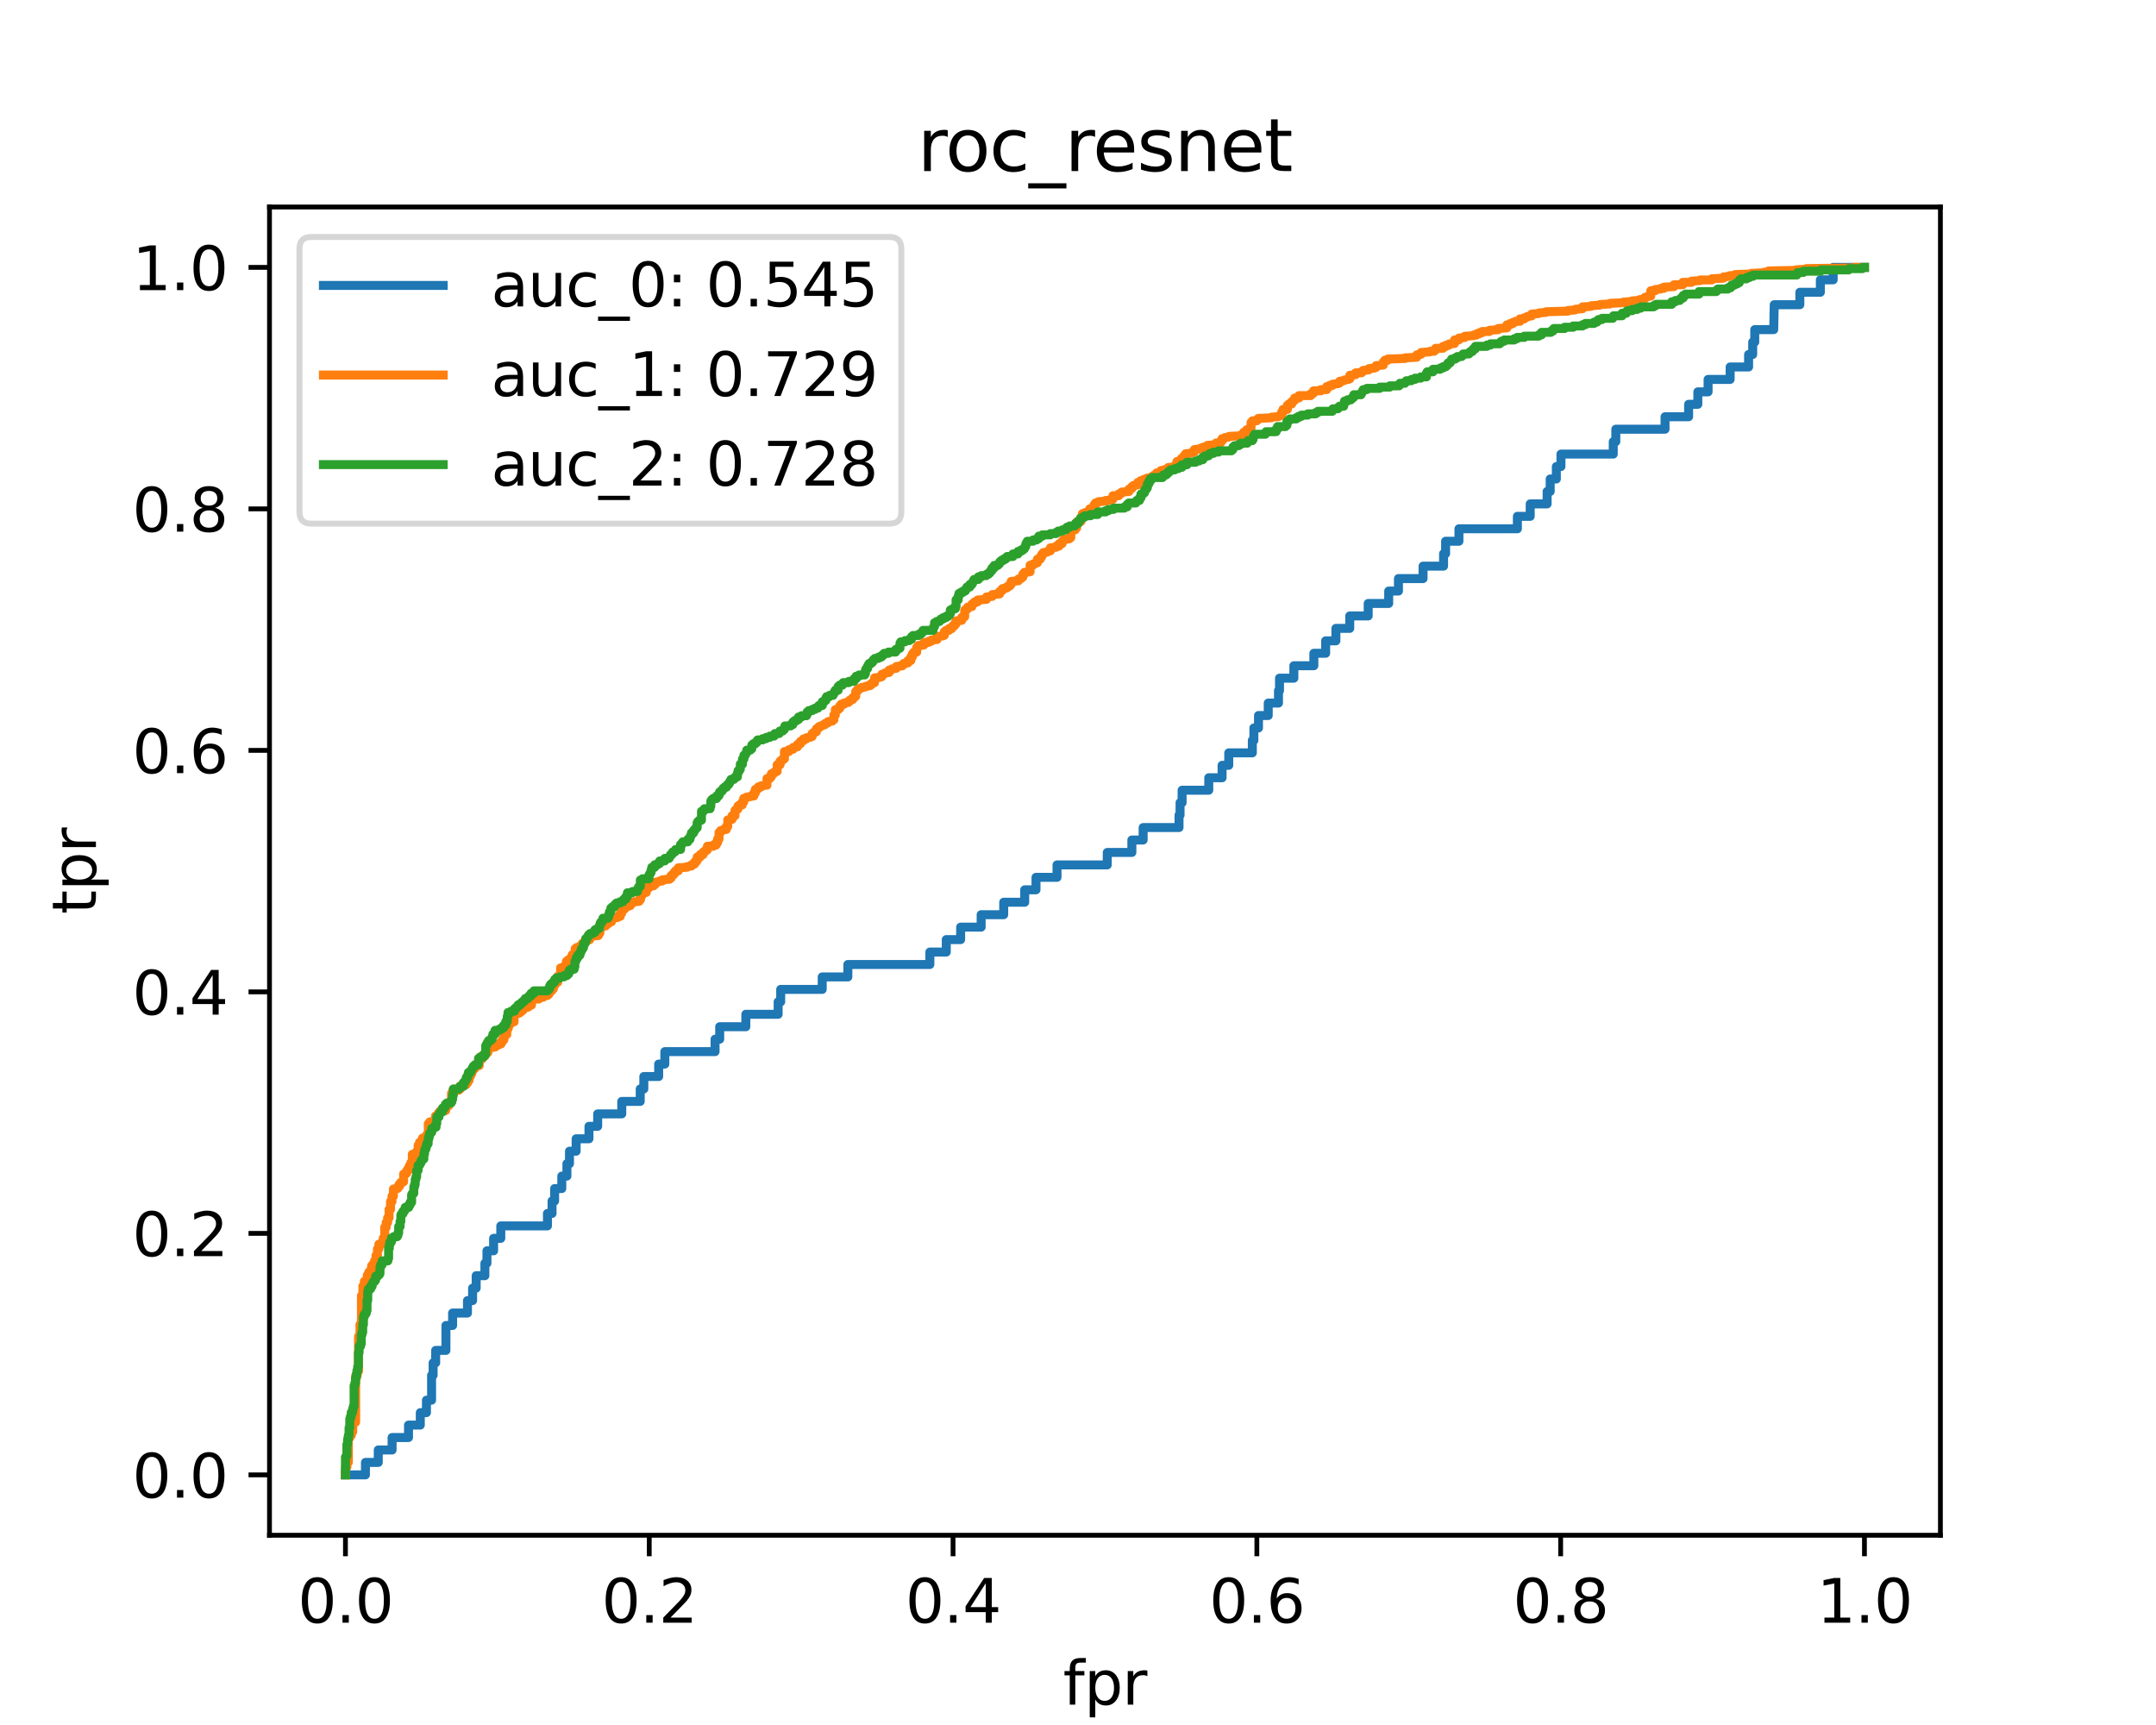<?xml version="1.0" encoding="utf-8" standalone="no"?>
<!DOCTYPE svg PUBLIC "-//W3C//DTD SVG 1.1//EN"
  "http://www.w3.org/Graphics/SVG/1.1/DTD/svg11.dtd">
<svg height="288pt" version="1.1" viewBox="0 0 360 288" width="360pt" xmlns="http://www.w3.org/2000/svg" xmlns:xlink="http://www.w3.org/1999/xlink">
 <defs>
  <style type="text/css">*{stroke-linecap:butt;stroke-linejoin:round;}</style>
 </defs>
 <g id="figure_1">
  <g id="patch_1">
   <path d="M 0 288 
L 360 288 
L 360 0 
L 0 0 
z
" style="fill:#ffffff;"/>
  </g>
  <g id="axes_1">
   <g id="patch_2">
    <path d="M 45 256.32 
L 324 256.32 
L 324 34.56 
L 45 34.56 
z
" style="fill:#ffffff;"/>
   </g>
   <g id="matplotlib.axis_1">
    <g id="xtick_1">
     <g id="line2d_1">
      <defs>
       <path d="M 0 0 
L 0 3.5 
" id="m21e6e7d8de" style="stroke:#000000;stroke-width:0.8;"/>
      </defs>
      <g>
       <use style="stroke:#000000;stroke-width:0.8;" x="57.682" xlink:href="#m21e6e7d8de" y="256.32"/>
      </g>
     </g>
     <g id="text_1">
      <!-- 0.0 -->
      <g transform="translate(49.73 270.918)scale(0.1 -0.1)">
       <defs>
        <path d="M 2034 4250 
Q 1547 4250 1301 3770 
Q 1056 3291 1056 2328 
Q 1056 1369 1301 889 
Q 1547 409 2034 409 
Q 2525 409 2770 889 
Q 3016 1369 3016 2328 
Q 3016 3291 2770 3770 
Q 2525 4250 2034 4250 
z
M 2034 4750 
Q 2819 4750 3233 4129 
Q 3647 3509 3647 2328 
Q 3647 1150 3233 529 
Q 2819 -91 2034 -91 
Q 1250 -91 836 529 
Q 422 1150 422 2328 
Q 422 3509 836 4129 
Q 1250 4750 2034 4750 
z
" id="DejaVuSans-30" transform="scale(0.016)"/>
        <path d="M 684 794 
L 1344 794 
L 1344 0 
L 684 0 
L 684 794 
z
" id="DejaVuSans-2e" transform="scale(0.016)"/>
       </defs>
       <use xlink:href="#DejaVuSans-30"/>
       <use x="63.623" xlink:href="#DejaVuSans-2e"/>
       <use x="95.41" xlink:href="#DejaVuSans-30"/>
      </g>
     </g>
    </g>
    <g id="xtick_2">
     <g id="line2d_2">
      <g>
       <use style="stroke:#000000;stroke-width:0.8;" x="108.409" xlink:href="#m21e6e7d8de" y="256.32"/>
      </g>
     </g>
     <g id="text_2">
      <!-- 0.2 -->
      <g transform="translate(100.458 270.918)scale(0.1 -0.1)">
       <defs>
        <path d="M 1228 531 
L 3431 531 
L 3431 0 
L 469 0 
L 469 531 
Q 828 903 1448 1529 
Q 2069 2156 2228 2338 
Q 2531 2678 2651 2914 
Q 2772 3150 2772 3378 
Q 2772 3750 2511 3984 
Q 2250 4219 1831 4219 
Q 1534 4219 1204 4116 
Q 875 4013 500 3803 
L 500 4441 
Q 881 4594 1212 4672 
Q 1544 4750 1819 4750 
Q 2544 4750 2975 4387 
Q 3406 4025 3406 3419 
Q 3406 3131 3298 2873 
Q 3191 2616 2906 2266 
Q 2828 2175 2409 1742 
Q 1991 1309 1228 531 
z
" id="DejaVuSans-32" transform="scale(0.016)"/>
       </defs>
       <use xlink:href="#DejaVuSans-30"/>
       <use x="63.623" xlink:href="#DejaVuSans-2e"/>
       <use x="95.41" xlink:href="#DejaVuSans-32"/>
      </g>
     </g>
    </g>
    <g id="xtick_3">
     <g id="line2d_3">
      <g>
       <use style="stroke:#000000;stroke-width:0.8;" x="159.136" xlink:href="#m21e6e7d8de" y="256.32"/>
      </g>
     </g>
     <g id="text_3">
      <!-- 0.4 -->
      <g transform="translate(151.185 270.918)scale(0.1 -0.1)">
       <defs>
        <path d="M 2419 4116 
L 825 1625 
L 2419 1625 
L 2419 4116 
z
M 2253 4666 
L 3047 4666 
L 3047 1625 
L 3713 1625 
L 3713 1100 
L 3047 1100 
L 3047 0 
L 2419 0 
L 2419 1100 
L 313 1100 
L 313 1709 
L 2253 4666 
z
" id="DejaVuSans-34" transform="scale(0.016)"/>
       </defs>
       <use xlink:href="#DejaVuSans-30"/>
       <use x="63.623" xlink:href="#DejaVuSans-2e"/>
       <use x="95.41" xlink:href="#DejaVuSans-34"/>
      </g>
     </g>
    </g>
    <g id="xtick_4">
     <g id="line2d_4">
      <g>
       <use style="stroke:#000000;stroke-width:0.8;" x="209.864" xlink:href="#m21e6e7d8de" y="256.32"/>
      </g>
     </g>
     <g id="text_4">
      <!-- 0.6 -->
      <g transform="translate(201.912 270.918)scale(0.1 -0.1)">
       <defs>
        <path d="M 2113 2584 
Q 1688 2584 1439 2293 
Q 1191 2003 1191 1497 
Q 1191 994 1439 701 
Q 1688 409 2113 409 
Q 2538 409 2786 701 
Q 3034 994 3034 1497 
Q 3034 2003 2786 2293 
Q 2538 2584 2113 2584 
z
M 3366 4563 
L 3366 3988 
Q 3128 4100 2886 4159 
Q 2644 4219 2406 4219 
Q 1781 4219 1451 3797 
Q 1122 3375 1075 2522 
Q 1259 2794 1537 2939 
Q 1816 3084 2150 3084 
Q 2853 3084 3261 2657 
Q 3669 2231 3669 1497 
Q 3669 778 3244 343 
Q 2819 -91 2113 -91 
Q 1303 -91 875 529 
Q 447 1150 447 2328 
Q 447 3434 972 4092 
Q 1497 4750 2381 4750 
Q 2619 4750 2861 4703 
Q 3103 4656 3366 4563 
z
" id="DejaVuSans-36" transform="scale(0.016)"/>
       </defs>
       <use xlink:href="#DejaVuSans-30"/>
       <use x="63.623" xlink:href="#DejaVuSans-2e"/>
       <use x="95.41" xlink:href="#DejaVuSans-36"/>
      </g>
     </g>
    </g>
    <g id="xtick_5">
     <g id="line2d_5">
      <g>
       <use style="stroke:#000000;stroke-width:0.8;" x="260.591" xlink:href="#m21e6e7d8de" y="256.32"/>
      </g>
     </g>
     <g id="text_5">
      <!-- 0.8 -->
      <g transform="translate(252.639 270.918)scale(0.1 -0.1)">
       <defs>
        <path d="M 2034 2216 
Q 1584 2216 1326 1975 
Q 1069 1734 1069 1313 
Q 1069 891 1326 650 
Q 1584 409 2034 409 
Q 2484 409 2743 651 
Q 3003 894 3003 1313 
Q 3003 1734 2745 1975 
Q 2488 2216 2034 2216 
z
M 1403 2484 
Q 997 2584 770 2862 
Q 544 3141 544 3541 
Q 544 4100 942 4425 
Q 1341 4750 2034 4750 
Q 2731 4750 3128 4425 
Q 3525 4100 3525 3541 
Q 3525 3141 3298 2862 
Q 3072 2584 2669 2484 
Q 3125 2378 3379 2068 
Q 3634 1759 3634 1313 
Q 3634 634 3220 271 
Q 2806 -91 2034 -91 
Q 1263 -91 848 271 
Q 434 634 434 1313 
Q 434 1759 690 2068 
Q 947 2378 1403 2484 
z
M 1172 3481 
Q 1172 3119 1398 2916 
Q 1625 2713 2034 2713 
Q 2441 2713 2670 2916 
Q 2900 3119 2900 3481 
Q 2900 3844 2670 4047 
Q 2441 4250 2034 4250 
Q 1625 4250 1398 4047 
Q 1172 3844 1172 3481 
z
" id="DejaVuSans-38" transform="scale(0.016)"/>
       </defs>
       <use xlink:href="#DejaVuSans-30"/>
       <use x="63.623" xlink:href="#DejaVuSans-2e"/>
       <use x="95.41" xlink:href="#DejaVuSans-38"/>
      </g>
     </g>
    </g>
    <g id="xtick_6">
     <g id="line2d_6">
      <g>
       <use style="stroke:#000000;stroke-width:0.8;" x="311.318" xlink:href="#m21e6e7d8de" y="256.32"/>
      </g>
     </g>
     <g id="text_6">
      <!-- 1.0 -->
      <g transform="translate(303.367 270.918)scale(0.1 -0.1)">
       <defs>
        <path d="M 794 531 
L 1825 531 
L 1825 4091 
L 703 3866 
L 703 4441 
L 1819 4666 
L 2450 4666 
L 2450 531 
L 3481 531 
L 3481 0 
L 794 0 
L 794 531 
z
" id="DejaVuSans-31" transform="scale(0.016)"/>
       </defs>
       <use xlink:href="#DejaVuSans-31"/>
       <use x="63.623" xlink:href="#DejaVuSans-2e"/>
       <use x="95.41" xlink:href="#DejaVuSans-30"/>
      </g>
     </g>
    </g>
    <g id="text_7">
     <!-- fpr -->
     <g transform="translate(177.51 284.597)scale(0.1 -0.1)">
      <defs>
       <path d="M 2375 4863 
L 2375 4384 
L 1825 4384 
Q 1516 4384 1395 4259 
Q 1275 4134 1275 3809 
L 1275 3500 
L 2222 3500 
L 2222 3053 
L 1275 3053 
L 1275 0 
L 697 0 
L 697 3053 
L 147 3053 
L 147 3500 
L 697 3500 
L 697 3744 
Q 697 4328 969 4595 
Q 1241 4863 1831 4863 
L 2375 4863 
z
" id="DejaVuSans-66" transform="scale(0.016)"/>
       <path d="M 1159 525 
L 1159 -1331 
L 581 -1331 
L 581 3500 
L 1159 3500 
L 1159 2969 
Q 1341 3281 1617 3432 
Q 1894 3584 2278 3584 
Q 2916 3584 3314 3078 
Q 3713 2572 3713 1747 
Q 3713 922 3314 415 
Q 2916 -91 2278 -91 
Q 1894 -91 1617 61 
Q 1341 213 1159 525 
z
M 3116 1747 
Q 3116 2381 2855 2742 
Q 2594 3103 2138 3103 
Q 1681 3103 1420 2742 
Q 1159 2381 1159 1747 
Q 1159 1113 1420 752 
Q 1681 391 2138 391 
Q 2594 391 2855 752 
Q 3116 1113 3116 1747 
z
" id="DejaVuSans-70" transform="scale(0.016)"/>
       <path d="M 2631 2963 
Q 2534 3019 2420 3045 
Q 2306 3072 2169 3072 
Q 1681 3072 1420 2755 
Q 1159 2438 1159 1844 
L 1159 0 
L 581 0 
L 581 3500 
L 1159 3500 
L 1159 2956 
Q 1341 3275 1631 3429 
Q 1922 3584 2338 3584 
Q 2397 3584 2469 3576 
Q 2541 3569 2628 3553 
L 2631 2963 
z
" id="DejaVuSans-72" transform="scale(0.016)"/>
      </defs>
      <use xlink:href="#DejaVuSans-66"/>
      <use x="35.205" xlink:href="#DejaVuSans-70"/>
      <use x="98.682" xlink:href="#DejaVuSans-72"/>
     </g>
    </g>
   </g>
   <g id="matplotlib.axis_2">
    <g id="ytick_1">
     <g id="line2d_7">
      <defs>
       <path d="M 0 0 
L -3.5 0 
" id="mf672079a7e" style="stroke:#000000;stroke-width:0.8;"/>
      </defs>
      <g>
       <use style="stroke:#000000;stroke-width:0.8;" x="45" xlink:href="#mf672079a7e" y="246.24"/>
      </g>
     </g>
     <g id="text_8">
      <!-- 0.0 -->
      <g transform="translate(22.097 250.039)scale(0.1 -0.1)">
       <use xlink:href="#DejaVuSans-30"/>
       <use x="63.623" xlink:href="#DejaVuSans-2e"/>
       <use x="95.41" xlink:href="#DejaVuSans-30"/>
      </g>
     </g>
    </g>
    <g id="ytick_2">
     <g id="line2d_8">
      <g>
       <use style="stroke:#000000;stroke-width:0.8;" x="45" xlink:href="#mf672079a7e" y="205.92"/>
      </g>
     </g>
     <g id="text_9">
      <!-- 0.2 -->
      <g transform="translate(22.097 209.719)scale(0.1 -0.1)">
       <use xlink:href="#DejaVuSans-30"/>
       <use x="63.623" xlink:href="#DejaVuSans-2e"/>
       <use x="95.41" xlink:href="#DejaVuSans-32"/>
      </g>
     </g>
    </g>
    <g id="ytick_3">
     <g id="line2d_9">
      <g>
       <use style="stroke:#000000;stroke-width:0.8;" x="45" xlink:href="#mf672079a7e" y="165.6"/>
      </g>
     </g>
     <g id="text_10">
      <!-- 0.4 -->
      <g transform="translate(22.097 169.399)scale(0.1 -0.1)">
       <use xlink:href="#DejaVuSans-30"/>
       <use x="63.623" xlink:href="#DejaVuSans-2e"/>
       <use x="95.41" xlink:href="#DejaVuSans-34"/>
      </g>
     </g>
    </g>
    <g id="ytick_4">
     <g id="line2d_10">
      <g>
       <use style="stroke:#000000;stroke-width:0.8;" x="45" xlink:href="#mf672079a7e" y="125.28"/>
      </g>
     </g>
     <g id="text_11">
      <!-- 0.6 -->
      <g transform="translate(22.097 129.079)scale(0.1 -0.1)">
       <use xlink:href="#DejaVuSans-30"/>
       <use x="63.623" xlink:href="#DejaVuSans-2e"/>
       <use x="95.41" xlink:href="#DejaVuSans-36"/>
      </g>
     </g>
    </g>
    <g id="ytick_5">
     <g id="line2d_11">
      <g>
       <use style="stroke:#000000;stroke-width:0.8;" x="45" xlink:href="#mf672079a7e" y="84.96"/>
      </g>
     </g>
     <g id="text_12">
      <!-- 0.8 -->
      <g transform="translate(22.097 88.759)scale(0.1 -0.1)">
       <use xlink:href="#DejaVuSans-30"/>
       <use x="63.623" xlink:href="#DejaVuSans-2e"/>
       <use x="95.41" xlink:href="#DejaVuSans-38"/>
      </g>
     </g>
    </g>
    <g id="ytick_6">
     <g id="line2d_12">
      <g>
       <use style="stroke:#000000;stroke-width:0.8;" x="45" xlink:href="#mf672079a7e" y="44.64"/>
      </g>
     </g>
     <g id="text_13">
      <!-- 1.0 -->
      <g transform="translate(22.097 48.439)scale(0.1 -0.1)">
       <use xlink:href="#DejaVuSans-31"/>
       <use x="63.623" xlink:href="#DejaVuSans-2e"/>
       <use x="95.41" xlink:href="#DejaVuSans-30"/>
      </g>
     </g>
    </g>
    <g id="text_14">
     <!-- tpr -->
     <g transform="translate(16.017 152.63)rotate(-90)scale(0.1 -0.1)">
      <defs>
       <path d="M 1172 4494 
L 1172 3500 
L 2356 3500 
L 2356 3053 
L 1172 3053 
L 1172 1153 
Q 1172 725 1289 603 
Q 1406 481 1766 481 
L 2356 481 
L 2356 0 
L 1766 0 
Q 1100 0 847 248 
Q 594 497 594 1153 
L 594 3053 
L 172 3053 
L 172 3500 
L 594 3500 
L 594 4494 
L 1172 4494 
z
" id="DejaVuSans-74" transform="scale(0.016)"/>
      </defs>
      <use xlink:href="#DejaVuSans-74"/>
      <use x="39.209" xlink:href="#DejaVuSans-70"/>
      <use x="102.686" xlink:href="#DejaVuSans-72"/>
     </g>
    </g>
   </g>
   <g id="line2d_13">
    <path clip-path="url(#p09403eafab)" d="M 57.682 246.24 
L 61.02 246.24 
L 61.02 244.162 
L 63.16 244.162 
L 63.16 242.083 
L 65.472 242.083 
L 65.472 240.005 
L 68.211 240.005 
L 68.211 237.927 
L 70.18 237.927 
L 70.18 235.848 
L 71.207 235.848 
L 71.207 233.77 
L 72.063 233.77 
L 72.063 229.613 
L 72.32 229.613 
L 72.32 227.535 
L 72.748 227.535 
L 72.748 225.456 
L 74.46 225.456 
L 74.46 221.3 
L 75.572 221.3 
L 75.572 219.221 
L 78.055 219.221 
L 78.055 217.143 
L 78.911 217.143 
L 78.911 215.065 
L 79.51 215.065 
L 79.51 212.986 
L 80.965 212.986 
L 80.965 210.908 
L 81.308 210.908 
L 81.308 208.83 
L 82.421 208.83 
L 82.421 206.751 
L 83.619 206.751 
L 83.619 204.673 
L 91.409 204.673 
L 91.409 202.595 
L 92.179 202.595 
L 92.179 200.516 
L 92.607 200.516 
L 92.607 198.438 
L 93.806 198.438 
L 93.806 196.36 
L 94.662 196.36 
L 94.662 194.281 
L 95.09 194.281 
L 95.09 192.203 
L 96.202 192.203 
L 96.202 190.125 
L 98.342 190.125 
L 98.342 188.046 
L 99.798 188.046 
L 99.798 185.968 
L 103.821 185.968 
L 103.821 183.889 
L 106.903 183.889 
L 106.903 181.811 
L 107.502 181.811 
L 107.502 179.733 
L 109.984 179.733 
L 109.984 177.654 
L 111.011 177.654 
L 111.011 175.576 
L 119.4 175.576 
L 119.4 173.498 
L 120.171 173.498 
L 120.171 171.419 
L 124.536 171.419 
L 124.536 169.341 
L 129.929 169.341 
L 129.929 167.263 
L 130.357 167.263 
L 130.357 165.184 
L 137.291 165.184 
L 137.291 163.106 
L 141.571 163.106 
L 141.571 161.028 
L 155.267 161.028 
L 155.267 158.949 
L 158.006 158.949 
L 158.006 156.871 
L 160.403 156.871 
L 160.403 154.793 
L 163.827 154.793 
L 163.827 152.714 
L 167.594 152.714 
L 167.594 150.636 
L 171.103 150.636 
L 171.103 148.558 
L 172.987 148.558 
L 172.987 146.479 
L 176.496 146.479 
L 176.496 144.401 
L 184.885 144.401 
L 184.885 142.322 
L 188.994 142.322 
L 188.994 140.244 
L 190.877 140.244 
L 190.877 138.166 
L 196.869 138.166 
L 196.869 136.087 
L 197.041 136.087 
L 197.041 134.009 
L 197.383 134.009 
L 197.383 131.931 
L 201.834 131.931 
L 201.834 129.852 
L 204.06 129.852 
L 204.06 127.774 
L 205.173 127.774 
L 205.173 125.696 
L 209.11 125.696 
L 209.11 123.617 
L 209.367 123.617 
L 209.367 121.539 
L 210.138 121.539 
L 210.138 119.461 
L 211.764 119.461 
L 211.764 117.382 
L 213.476 117.382 
L 213.476 115.304 
L 213.647 115.304 
L 213.647 113.226 
L 216.044 113.226 
L 216.044 111.147 
L 219.382 111.147 
L 219.382 109.069 
L 221.351 109.069 
L 221.351 106.991 
L 223.063 106.991 
L 223.063 104.912 
L 225.375 104.912 
L 225.375 102.834 
L 228.456 102.834 
L 228.456 100.755 
L 231.88 100.755 
L 231.88 98.677 
L 233.507 98.677 
L 233.507 96.599 
L 237.616 96.599 
L 237.616 94.52 
L 241.04 94.52 
L 241.04 92.442 
L 241.382 92.442 
L 241.382 90.364 
L 243.608 90.364 
L 243.608 88.285 
L 253.366 88.285 
L 253.366 86.207 
L 255.506 86.207 
L 255.506 84.129 
L 258.331 84.129 
L 258.331 82.05 
L 258.845 82.05 
L 258.845 79.972 
L 259.872 79.972 
L 259.872 77.894 
L 260.642 77.894 
L 260.642 75.815 
L 269.374 75.815 
L 269.374 73.737 
L 269.802 73.737 
L 269.802 71.659 
L 278.019 71.659 
L 278.019 69.58 
L 281.957 69.58 
L 281.957 67.502 
L 283.498 67.502 
L 283.498 65.424 
L 285.21 65.424 
L 285.21 63.345 
L 288.891 63.345 
L 288.891 61.267 
L 291.972 61.267 
L 291.972 59.188 
L 292.657 59.188 
L 292.657 57.11 
L 293 57.11 
L 293 55.032 
L 296.167 55.032 
L 296.252 50.875 
L 300.532 50.875 
L 300.532 48.797 
L 303.956 48.797 
L 303.956 46.718 
L 306.097 46.718 
L 306.097 44.64 
L 311.318 44.64 
L 311.318 44.64 
" style="fill:none;stroke:#1f77b4;stroke-linecap:square;stroke-width:1.5;"/>
   </g>
   <g id="line2d_14">
    <path clip-path="url(#p09403eafab)" d="M 57.682 246.24 
L 57.682 244.939 
L 57.925 244.939 
L 57.925 244.139 
L 58.167 244.139 
L 58.167 240.037 
L 58.41 240.037 
L 58.41 239.637 
L 58.653 239.637 
L 58.653 239.036 
L 58.895 239.036 
L 58.895 237.536 
L 59.381 237.436 
L 59.381 229.732 
L 59.624 229.732 
L 59.624 228.931 
L 59.866 228.931 
L 59.866 223.129 
L 60.109 223.129 
L 60.109 221.128 
L 60.352 221.128 
L 60.352 216.325 
L 60.594 216.325 
L 60.594 214.724 
L 60.837 214.724 
L 60.837 213.924 
L 61.323 213.924 
L 61.323 212.923 
L 61.565 212.923 
L 61.565 212.423 
L 61.808 212.423 
L 61.808 212.123 
L 62.051 212.123 
L 62.051 211.323 
L 62.293 211.323 
L 62.293 211.023 
L 62.536 211.023 
L 62.536 210.522 
L 62.779 210.522 
L 62.779 209.622 
L 63.022 209.622 
L 63.022 208.521 
L 63.264 208.521 
L 63.264 207.721 
L 63.75 207.721 
L 63.75 207.421 
L 63.992 207.421 
L 63.992 206.72 
L 64.235 206.72 
L 64.235 204.92 
L 64.478 204.92 
L 64.478 204.119 
L 64.721 204.119 
L 64.721 203.319 
L 64.963 203.319 
L 64.963 201.918 
L 65.206 201.918 
L 65.206 200.617 
L 65.449 200.617 
L 65.449 199.717 
L 65.691 199.717 
L 65.691 198.516 
L 66.42 198.416 
L 66.42 198.116 
L 66.662 198.116 
L 66.662 197.716 
L 66.905 197.716 
L 66.905 197.416 
L 67.39 197.316 
L 67.39 196.015 
L 67.876 195.915 
L 67.876 195.515 
L 68.119 195.515 
L 68.119 195.115 
L 68.361 195.115 
L 68.361 194.614 
L 68.604 194.614 
L 68.604 194.114 
L 68.847 194.114 
L 68.847 192.713 
L 69.575 192.613 
L 69.575 192.213 
L 69.818 192.213 
L 69.818 191.213 
L 70.06 191.213 
L 70.06 190.712 
L 70.303 190.712 
L 70.303 190.512 
L 70.546 190.512 
L 70.546 190.012 
L 71.031 190.012 
L 71.031 189.812 
L 71.274 189.812 
L 71.274 189.412 
L 71.517 189.412 
L 71.517 187.611 
L 71.759 187.611 
L 71.759 187.311 
L 72.487 187.211 
L 72.487 187.111 
L 72.73 187.111 
L 72.73 186.31 
L 73.216 186.31 
L 73.216 185.81 
L 73.458 185.81 
L 73.458 185.51 
L 74.429 185.41 
L 74.429 184.609 
L 74.915 184.609 
L 74.915 184.109 
L 75.157 184.109 
L 75.157 183.909 
L 75.4 183.909 
L 75.4 182.508 
L 75.643 182.508 
L 75.643 182.008 
L 76.614 182.008 
L 76.614 181.808 
L 76.856 181.808 
L 76.856 181.308 
L 77.584 181.208 
L 77.584 181.108 
L 77.827 181.108 
L 77.827 180.808 
L 78.07 180.808 
L 78.07 180.407 
L 78.313 180.407 
L 78.313 179.707 
L 78.555 179.707 
L 78.555 179.207 
L 78.798 179.207 
L 78.798 178.606 
L 79.041 178.606 
L 79.041 178.406 
L 79.283 178.406 
L 79.283 178.106 
L 79.526 178.106 
L 79.526 177.906 
L 80.012 177.906 
L 80.012 176.906 
L 80.497 176.806 
L 80.497 176.305 
L 80.982 176.305 
L 80.982 175.905 
L 81.225 175.905 
L 81.225 175.705 
L 81.468 175.705 
L 81.468 175.005 
L 82.196 174.905 
L 82.196 174.805 
L 82.681 174.805 
L 82.681 174.504 
L 83.167 174.504 
L 83.167 174.304 
L 83.652 174.304 
L 83.652 173.904 
L 83.895 173.904 
L 83.895 173.604 
L 84.138 173.604 
L 84.138 172.904 
L 84.38 172.904 
L 84.38 172.704 
L 84.623 172.704 
L 84.623 171.703 
L 84.866 171.703 
L 84.866 171.103 
L 85.109 171.103 
L 85.109 170.803 
L 85.351 170.803 
L 85.351 170.602 
L 85.837 170.602 
L 85.837 169.302 
L 86.565 169.202 
L 86.565 169.102 
L 86.808 169.102 
L 86.808 168.902 
L 87.05 168.902 
L 87.05 168.702 
L 87.293 168.702 
L 87.293 168.301 
L 88.021 168.201 
L 88.021 168.101 
L 88.264 168.101 
L 88.264 167.901 
L 88.749 167.801 
L 88.749 166.801 
L 89.963 166.801 
L 89.963 166.6 
L 90.691 166.5 
L 90.691 166.3 
L 91.419 166.2 
L 91.419 166 
L 91.662 166 
L 91.662 165.6 
L 91.905 165.6 
L 91.905 165.4 
L 92.147 165.4 
L 92.147 165.1 
L 92.39 165.1 
L 92.39 164.499 
L 92.633 164.499 
L 92.633 164.099 
L 93.118 163.999 
L 93.118 162.999 
L 93.604 162.999 
L 93.604 161.598 
L 94.089 161.498 
L 94.089 161.398 
L 94.574 161.398 
L 94.574 160.497 
L 94.817 160.497 
L 94.817 160.297 
L 95.303 160.297 
L 95.303 159.897 
L 95.545 159.897 
L 95.545 159.397 
L 96.031 159.297 
L 96.031 158.396 
L 96.273 158.396 
L 96.273 158.196 
L 96.759 158.196 
L 96.759 157.996 
L 97.244 157.996 
L 97.244 157.496 
L 97.487 157.496 
L 97.487 157.296 
L 97.73 157.296 
L 97.73 157.096 
L 97.972 157.096 
L 97.972 156.896 
L 98.458 156.896 
L 98.458 156.495 
L 98.701 156.495 
L 98.701 156.295 
L 99.914 156.195 
L 99.914 155.795 
L 100.157 155.795 
L 100.157 154.995 
L 100.4 154.995 
L 100.4 154.595 
L 101.128 154.595 
L 101.128 154.194 
L 101.613 154.194 
L 101.613 153.994 
L 102.099 153.894 
L 102.099 153.294 
L 103.069 153.194 
L 103.069 153.094 
L 103.555 152.994 
L 103.555 152.493 
L 103.798 152.493 
L 103.798 151.793 
L 104.283 151.793 
L 104.283 151.393 
L 105.011 151.293 
L 105.011 151.193 
L 105.254 151.193 
L 105.254 150.893 
L 105.497 150.893 
L 105.497 150.593 
L 106.71 150.493 
L 106.71 150.192 
L 106.953 150.192 
L 106.953 149.492 
L 107.196 149.492 
L 107.196 149.092 
L 107.924 148.992 
L 107.924 148.191 
L 108.409 148.191 
L 108.409 147.991 
L 109.137 147.891 
L 109.137 147.691 
L 109.38 147.691 
L 109.38 147.291 
L 110.108 147.191 
L 110.108 147.091 
L 110.594 147.091 
L 110.594 146.891 
L 111.807 146.791 
L 111.807 146.591 
L 112.05 146.591 
L 112.05 146.19 
L 112.293 146.19 
L 112.293 145.99 
L 112.535 145.99 
L 112.535 145.69 
L 112.778 145.69 
L 112.778 145.39 
L 113.263 145.39 
L 113.263 144.89 
L 114.72 144.79 
L 114.72 144.69 
L 115.448 144.59 
L 115.448 144.389 
L 115.933 144.289 
L 115.933 143.989 
L 116.176 143.989 
L 116.176 143.689 
L 116.419 143.689 
L 116.419 143.089 
L 116.904 143.089 
L 116.904 142.689 
L 117.39 142.689 
L 117.39 142.288 
L 117.632 142.288 
L 117.632 142.088 
L 117.875 142.088 
L 117.875 141.888 
L 118.118 141.888 
L 118.118 141.288 
L 119.089 141.288 
L 119.089 141.088 
L 119.574 141.088 
L 119.574 140.688 
L 119.817 140.688 
L 119.817 140.087 
L 120.059 140.087 
L 120.059 138.987 
L 120.302 138.987 
L 120.302 138.687 
L 120.788 138.587 
L 120.788 138.487 
L 121.273 138.487 
L 121.273 137.986 
L 121.516 137.986 
L 121.516 136.886 
L 122.244 136.786 
L 122.244 136.185 
L 122.729 136.185 
L 122.729 135.285 
L 122.972 135.285 
L 122.972 135.085 
L 123.215 135.085 
L 123.215 134.585 
L 123.457 134.585 
L 123.457 134.385 
L 123.943 134.385 
L 123.943 133.884 
L 124.186 133.884 
L 124.186 133.284 
L 124.671 133.184 
L 124.671 133.084 
L 125.399 132.984 
L 125.399 132.884 
L 125.885 132.884 
L 125.885 132.384 
L 126.127 132.384 
L 126.127 131.783 
L 126.613 131.683 
L 126.613 131.383 
L 127.098 131.383 
L 127.098 131.183 
L 128.069 131.083 
L 128.069 129.982 
L 128.554 129.982 
L 128.554 129.682 
L 128.797 129.682 
L 128.797 129.182 
L 129.283 129.082 
L 129.283 128.882 
L 129.768 128.782 
L 129.768 127.681 
L 130.253 127.681 
L 130.253 127.081 
L 130.496 127.081 
L 130.496 126.881 
L 130.739 126.881 
L 130.739 126.681 
L 130.982 126.681 
L 130.982 125.48 
L 131.71 125.48 
L 131.71 125.18 
L 132.438 125.08 
L 132.438 124.78 
L 133.166 124.68 
L 133.166 124.28 
L 133.651 124.179 
L 133.651 123.779 
L 134.137 123.679 
L 134.137 123.379 
L 134.622 123.379 
L 134.622 123.179 
L 135.35 123.079 
L 135.35 122.979 
L 135.593 122.979 
L 135.593 122.479 
L 135.836 122.479 
L 135.836 122.279 
L 136.321 122.178 
L 136.321 121.678 
L 136.564 121.678 
L 136.564 121.478 
L 136.807 121.478 
L 136.807 121.278 
L 137.292 121.178 
L 137.292 121.078 
L 137.778 120.978 
L 137.778 120.778 
L 138.263 120.678 
L 138.263 120.478 
L 138.991 120.378 
L 138.991 120.177 
L 139.234 120.177 
L 139.234 119.377 
L 139.477 119.377 
L 139.477 118.477 
L 139.962 118.477 
L 139.962 118.277 
L 140.205 118.277 
L 140.205 117.876 
L 140.447 117.876 
L 140.447 117.576 
L 140.933 117.576 
L 140.933 117.376 
L 141.661 117.276 
L 141.661 117.076 
L 141.904 117.076 
L 141.904 116.876 
L 142.389 116.776 
L 142.389 116.476 
L 142.632 116.476 
L 142.632 116.276 
L 142.875 116.276 
L 142.875 115.475 
L 143.117 115.475 
L 143.117 115.175 
L 143.36 115.175 
L 143.36 114.975 
L 143.845 114.875 
L 143.845 114.775 
L 144.574 114.675 
L 144.574 114.575 
L 145.302 114.475 
L 145.302 114.275 
L 145.544 114.275 
L 145.544 114.074 
L 146.03 113.974 
L 146.03 113.174 
L 147.001 113.074 
L 147.001 112.974 
L 147.243 112.974 
L 147.243 112.574 
L 147.729 112.474 
L 147.729 112.374 
L 148.457 112.274 
L 148.457 111.873 
L 148.942 111.773 
L 148.942 111.673 
L 149.671 111.573 
L 149.671 111.273 
L 150.641 111.173 
L 150.641 110.973 
L 150.884 110.973 
L 150.884 110.773 
L 151.612 110.673 
L 151.612 110.273 
L 152.098 110.273 
L 152.098 109.672 
L 152.34 109.672 
L 152.34 109.172 
L 152.583 109.172 
L 152.583 108.872 
L 153.069 108.872 
L 153.069 108.071 
L 153.311 108.071 
L 153.311 107.771 
L 154.282 107.671 
L 154.282 107.271 
L 155.01 107.271 
L 155.01 107.071 
L 155.496 107.071 
L 155.496 106.871 
L 156.467 106.771 
L 156.467 106.271 
L 157.437 106.171 
L 157.437 106.07 
L 157.68 106.07 
L 157.68 105.47 
L 157.923 105.47 
L 157.923 105.27 
L 158.408 105.27 
L 158.408 104.97 
L 158.894 104.97 
L 158.894 104.67 
L 159.136 104.67 
L 159.136 104.47 
L 159.379 104.47 
L 159.379 104.17 
L 159.622 104.17 
L 159.622 103.669 
L 160.593 103.569 
L 160.593 103.069 
L 161.078 102.969 
L 161.078 101.868 
L 161.321 101.868 
L 161.321 101.668 
L 161.564 101.668 
L 161.564 101.368 
L 162.292 101.268 
L 162.292 100.868 
L 162.534 100.868 
L 162.534 100.668 
L 162.777 100.668 
L 162.777 100.468 
L 163.263 100.468 
L 163.263 100.168 
L 164.719 100.067 
L 164.719 99.667 
L 165.69 99.567 
L 165.69 99.267 
L 166.903 99.167 
L 166.903 98.767 
L 167.146 98.767 
L 167.146 98.567 
L 167.389 98.567 
L 167.389 98.267 
L 168.117 98.167 
L 168.117 97.966 
L 168.602 97.866 
L 168.602 97.566 
L 168.845 97.566 
L 168.845 97.066 
L 170.059 96.966 
L 170.059 96.666 
L 170.544 96.566 
L 170.544 96.366 
L 170.787 96.366 
L 170.787 95.865 
L 171.029 95.865 
L 171.029 95.565 
L 172 95.465 
L 172 94.365 
L 172.486 94.365 
L 172.486 94.165 
L 172.971 94.065 
L 172.971 93.964 
L 173.214 93.964 
L 173.214 93.364 
L 173.699 93.364 
L 173.699 92.964 
L 173.942 92.964 
L 173.942 92.564 
L 174.185 92.564 
L 174.185 92.264 
L 174.913 92.164 
L 174.913 92.064 
L 175.398 91.963 
L 175.398 91.463 
L 176.369 91.363 
L 176.369 91.163 
L 176.855 91.163 
L 176.855 90.763 
L 177.34 90.763 
L 177.34 90.363 
L 177.583 90.363 
L 177.583 90.063 
L 178.554 89.962 
L 178.554 89.762 
L 178.796 89.762 
L 178.796 88.562 
L 179.524 88.462 
L 179.524 88.162 
L 179.767 88.162 
L 179.767 87.161 
L 180.495 87.061 
L 180.495 86.361 
L 180.738 86.361 
L 180.738 85.76 
L 181.223 85.66 
L 181.223 85.56 
L 181.709 85.46 
L 181.709 85.36 
L 181.952 85.36 
L 181.952 84.96 
L 182.68 84.86 
L 182.68 84.26 
L 182.922 84.26 
L 182.922 83.96 
L 183.408 83.859 
L 183.408 83.759 
L 184.621 83.659 
L 184.621 83.559 
L 185.592 83.459 
L 185.592 83.359 
L 185.835 83.359 
L 185.835 82.759 
L 186.806 82.759 
L 186.806 82.459 
L 187.291 82.359 
L 187.291 82.159 
L 188.505 82.059 
L 188.505 81.658 
L 188.99 81.558 
L 188.99 81.258 
L 189.233 81.258 
L 189.233 81.058 
L 189.961 80.958 
L 189.961 80.558 
L 190.446 80.458 
L 190.446 80.258 
L 190.932 80.258 
L 190.932 80.058 
L 191.417 79.958 
L 191.417 79.857 
L 192.145 79.757 
L 192.145 79.657 
L 192.631 79.657 
L 192.631 79.357 
L 193.116 79.257 
L 193.116 78.957 
L 193.844 78.857 
L 193.844 78.557 
L 194.573 78.457 
L 194.573 78.357 
L 195.058 78.357 
L 195.058 78.057 
L 196.029 77.957 
L 196.029 77.856 
L 196.272 77.856 
L 196.272 77.656 
L 196.514 77.656 
L 196.514 77.056 
L 197 77.056 
L 197 76.856 
L 197.242 76.856 
L 197.242 76.556 
L 197.728 76.556 
L 197.728 76.056 
L 197.971 76.056 
L 197.971 75.755 
L 198.941 75.655 
L 198.941 75.555 
L 199.427 75.455 
L 199.427 75.055 
L 200.398 74.955 
L 200.398 74.855 
L 200.883 74.855 
L 200.883 74.655 
L 201.611 74.655 
L 201.611 74.355 
L 202.825 74.255 
L 202.825 74.155 
L 203.068 74.155 
L 203.068 73.955 
L 203.796 73.955 
L 203.796 73.654 
L 204.038 73.654 
L 204.038 73.254 
L 204.524 73.154 
L 204.524 73.054 
L 205.252 72.954 
L 205.252 72.854 
L 207.194 72.754 
L 207.194 72.654 
L 207.436 72.654 
L 207.436 72.454 
L 207.679 72.454 
L 207.679 72.154 
L 208.165 72.154 
L 208.165 71.753 
L 208.65 71.753 
L 208.65 71.453 
L 208.893 71.453 
L 208.893 70.553 
L 209.135 70.553 
L 209.135 70.253 
L 209.864 70.253 
L 209.864 70.053 
L 210.106 70.053 
L 210.106 69.853 
L 212.291 69.752 
L 212.291 69.652 
L 213.504 69.552 
L 213.504 69.452 
L 213.99 69.352 
L 213.99 68.852 
L 214.232 68.852 
L 214.232 68.352 
L 214.961 68.352 
L 214.961 67.651 
L 215.203 67.651 
L 215.203 67.451 
L 215.689 67.451 
L 215.689 67.051 
L 215.931 67.051 
L 215.931 66.851 
L 216.174 66.851 
L 216.174 66.451 
L 216.902 66.451 
L 216.902 66.051 
L 218.844 66.051 
L 218.844 65.75 
L 219.329 65.65 
L 219.329 65.25 
L 220.543 65.25 
L 220.543 65.05 
L 221.514 65.05 
L 221.514 64.55 
L 221.999 64.55 
L 221.999 64.35 
L 222.485 64.35 
L 222.485 64.15 
L 223.456 64.05 
L 223.456 63.95 
L 223.698 63.95 
L 223.698 63.649 
L 224.426 63.549 
L 224.426 63.449 
L 225.155 63.349 
L 225.155 63.249 
L 225.397 63.249 
L 225.397 62.649 
L 226.368 62.549 
L 226.368 62.249 
L 227.339 62.249 
L 227.339 62.049 
L 227.582 62.049 
L 227.582 61.849 
L 228.553 61.748 
L 228.553 61.548 
L 229.523 61.448 
L 229.523 61.348 
L 229.766 61.348 
L 229.766 61.048 
L 230.98 60.948 
L 230.98 60.448 
L 231.222 60.448 
L 231.222 60.148 
L 231.708 60.148 
L 231.708 59.948 
L 234.62 59.848 
L 234.62 59.747 
L 236.562 59.647 
L 236.562 59.247 
L 237.29 59.147 
L 237.29 58.847 
L 238.747 58.747 
L 238.747 58.647 
L 239.475 58.647 
L 239.475 58.447 
L 239.717 58.447 
L 239.717 58.147 
L 240.931 58.147 
L 240.931 57.847 
L 241.416 57.847 
L 241.416 57.646 
L 241.902 57.646 
L 241.902 57.446 
L 242.873 57.346 
L 242.873 56.746 
L 243.601 56.746 
L 243.601 56.446 
L 244.572 56.346 
L 244.572 56.146 
L 246.028 56.046 
L 246.028 55.946 
L 246.513 55.946 
L 246.513 55.746 
L 246.999 55.746 
L 246.999 55.545 
L 247.484 55.545 
L 247.484 55.345 
L 248.698 55.345 
L 248.698 55.145 
L 250.154 55.045 
L 250.154 54.845 
L 251.61 54.745 
L 251.61 54.245 
L 252.096 54.245 
L 252.096 54.045 
L 252.581 54.045 
L 252.581 53.845 
L 253.067 53.745 
L 253.067 53.644 
L 253.795 53.644 
L 253.795 53.244 
L 254.523 53.244 
L 254.523 53.044 
L 255.008 52.944 
L 255.008 52.844 
L 255.737 52.744 
L 255.737 52.444 
L 256.95 52.344 
L 256.95 52.244 
L 258.164 52.144 
L 258.164 52.044 
L 261.804 51.944 
L 261.804 51.844 
L 263.018 51.744 
L 263.018 51.643 
L 264.232 51.543 
L 264.232 51.243 
L 265.688 51.143 
L 265.688 51.043 
L 267.144 50.943 
L 267.144 50.843 
L 268.843 50.743 
L 268.843 50.643 
L 271.028 50.543 
L 271.028 50.443 
L 272.484 50.343 
L 272.484 50.243 
L 273.697 50.143 
L 273.697 50.043 
L 274.426 49.943 
L 274.426 49.843 
L 274.668 49.843 
L 274.668 49.642 
L 275.154 49.542 
L 275.154 49.442 
L 275.639 49.442 
L 275.639 48.542 
L 276.367 48.542 
L 276.367 48.342 
L 277.338 48.242 
L 277.338 48.142 
L 277.824 48.142 
L 277.824 47.942 
L 279.523 47.842 
L 279.523 47.541 
L 280.979 47.541 
L 280.979 47.141 
L 282.435 47.141 
L 282.435 46.941 
L 283.891 46.841 
L 283.891 46.741 
L 285.833 46.741 
L 285.833 46.541 
L 287.775 46.441 
L 287.775 46.241 
L 288.746 46.141 
L 288.746 46.041 
L 289.717 45.941 
L 289.717 45.841 
L 292.386 45.741 
L 292.386 45.64 
L 294.571 45.54 
L 294.571 45.44 
L 295.299 45.44 
L 295.299 45.24 
L 299.911 45.14 
L 299.911 45.04 
L 301.61 44.94 
L 301.61 44.84 
L 309.619 44.74 
L 309.619 44.64 
L 311.318 44.64 
L 311.318 44.64 
" style="fill:none;stroke:#ff7f0e;stroke-linecap:square;stroke-width:1.5;"/>
   </g>
   <g id="line2d_15">
    <path clip-path="url(#p09403eafab)" d="M 57.682 246.24 
L 57.682 243.263 
L 57.802 243.263 
L 57.802 243.05 
L 57.922 243.05 
L 57.922 241.136 
L 58.042 241.136 
L 58.042 240.286 
L 58.162 240.286 
L 58.162 239.648 
L 58.282 239.648 
L 58.282 238.372 
L 58.402 238.372 
L 58.402 236.883 
L 58.522 236.883 
L 58.522 236.458 
L 58.643 236.458 
L 58.643 235.82 
L 58.883 235.82 
L 58.883 235.182 
L 59.003 235.182 
L 59.003 234.756 
L 59.123 234.756 
L 59.123 231.354 
L 59.243 231.354 
L 59.243 230.929 
L 59.363 230.929 
L 59.363 230.078 
L 59.483 230.078 
L 59.483 229.44 
L 59.603 229.44 
L 59.603 228.802 
L 59.723 228.802 
L 59.723 228.164 
L 59.843 228.164 
L 59.843 225.825 
L 59.964 225.825 
L 59.964 224.762 
L 60.204 224.762 
L 60.204 224.336 
L 60.324 224.336 
L 60.324 222.848 
L 60.444 222.848 
L 60.444 222.422 
L 60.564 222.422 
L 60.564 221.146 
L 60.684 221.146 
L 60.684 219.87 
L 60.804 219.87 
L 60.804 219.445 
L 61.044 219.445 
L 61.044 219.232 
L 61.165 219.232 
L 61.165 218.807 
L 61.285 218.807 
L 61.285 217.106 
L 61.405 217.106 
L 61.405 215.617 
L 61.525 215.617 
L 61.525 215.192 
L 61.885 215.192 
L 61.885 214.767 
L 62.125 214.767 
L 62.125 214.341 
L 62.245 214.341 
L 62.245 214.129 
L 62.365 214.129 
L 62.365 213.916 
L 62.606 213.916 
L 62.606 213.703 
L 62.726 213.703 
L 62.726 213.065 
L 63.086 213.065 
L 63.086 212.853 
L 63.326 212.853 
L 63.326 212.64 
L 63.446 212.64 
L 63.446 211.577 
L 63.566 211.577 
L 63.566 211.151 
L 63.807 211.151 
L 63.807 210.513 
L 64.767 210.513 
L 64.767 210.088 
L 64.887 210.088 
L 64.887 208.387 
L 65.007 208.387 
L 65.007 207.749 
L 65.128 207.749 
L 65.128 207.324 
L 65.368 207.324 
L 65.368 206.686 
L 65.728 206.686 
L 65.728 206.473 
L 66.329 206.473 
L 66.329 206.26 
L 66.449 206.26 
L 66.449 205.835 
L 66.569 205.835 
L 66.569 204.772 
L 66.809 204.772 
L 66.809 203.921 
L 66.929 203.921 
L 66.929 202.858 
L 67.049 202.858 
L 67.049 202.645 
L 67.289 202.645 
L 67.289 202.22 
L 67.529 202.22 
L 67.529 202.007 
L 67.65 202.007 
L 67.65 201.582 
L 68.25 201.582 
L 68.25 201.156 
L 68.49 201.156 
L 68.49 200.731 
L 68.73 200.731 
L 68.73 199.455 
L 68.85 199.455 
L 68.85 199.243 
L 69.091 199.243 
L 69.091 198.179 
L 69.211 198.179 
L 69.211 197.754 
L 69.331 197.754 
L 69.331 196.903 
L 69.451 196.903 
L 69.451 196.478 
L 69.571 196.478 
L 69.571 195.415 
L 69.811 195.415 
L 69.811 194.564 
L 70.051 194.564 
L 70.051 194.351 
L 70.171 194.351 
L 70.171 194.139 
L 70.292 194.139 
L 70.292 193.713 
L 70.532 193.713 
L 70.532 193.501 
L 70.772 193.501 
L 70.772 192.65 
L 70.892 192.65 
L 70.892 192.012 
L 71.012 192.012 
L 71.012 191.799 
L 71.132 191.799 
L 71.132 191.374 
L 71.252 191.374 
L 71.252 190.949 
L 71.493 190.949 
L 71.493 190.098 
L 71.613 190.098 
L 71.613 189.673 
L 71.733 189.673 
L 71.733 189.248 
L 71.853 189.248 
L 71.853 189.035 
L 72.093 189.035 
L 72.093 188.397 
L 72.453 188.397 
L 72.453 188.184 
L 72.814 188.184 
L 72.814 187.546 
L 72.934 187.546 
L 72.934 186.483 
L 73.294 186.483 
L 73.294 186.058 
L 73.414 186.058 
L 73.414 185.845 
L 73.534 185.845 
L 73.534 185.632 
L 73.894 185.632 
L 73.894 184.994 
L 74.255 184.994 
L 74.255 184.782 
L 74.375 184.782 
L 74.375 184.356 
L 74.615 184.356 
L 74.615 184.144 
L 75.335 184.144 
L 75.335 183.931 
L 75.456 183.931 
L 75.456 183.506 
L 75.576 183.506 
L 75.576 182.868 
L 75.696 182.868 
L 75.696 181.805 
L 76.657 181.805 
L 76.657 181.592 
L 76.777 181.592 
L 76.777 181.379 
L 77.377 181.379 
L 77.377 180.741 
L 77.617 180.741 
L 77.617 180.529 
L 77.737 180.529 
L 77.737 180.316 
L 77.857 180.316 
L 77.857 179.891 
L 78.098 179.891 
L 78.098 179.465 
L 78.218 179.465 
L 78.218 179.04 
L 78.578 179.04 
L 78.578 178.827 
L 78.698 178.827 
L 78.698 178.615 
L 78.818 178.615 
L 78.818 178.402 
L 78.938 178.402 
L 78.938 178.189 
L 79.058 178.189 
L 79.058 177.977 
L 79.299 177.977 
L 79.299 177.764 
L 79.779 177.764 
L 79.779 177.551 
L 79.899 177.551 
L 79.899 176.701 
L 80.139 176.701 
L 80.139 176.488 
L 80.74 176.488 
L 80.74 176.063 
L 81.1 176.063 
L 81.1 174.574 
L 81.22 174.574 
L 81.22 174.362 
L 81.34 174.362 
L 81.34 174.149 
L 81.46 174.149 
L 81.46 173.936 
L 81.58 173.936 
L 81.58 173.724 
L 81.941 173.724 
L 81.941 173.511 
L 82.181 173.511 
L 82.181 173.086 
L 82.301 173.086 
L 82.301 172.66 
L 82.661 172.66 
L 82.661 172.022 
L 83.382 172.022 
L 83.382 171.81 
L 83.742 171.81 
L 83.742 171.597 
L 84.102 171.597 
L 84.102 171.172 
L 84.463 171.172 
L 84.463 170.534 
L 84.703 170.534 
L 84.703 169.683 
L 84.823 169.683 
L 84.823 169.045 
L 85.303 169.045 
L 85.303 168.832 
L 85.904 168.832 
L 85.904 168.407 
L 86.144 168.407 
L 86.144 168.194 
L 86.384 168.194 
L 86.384 167.982 
L 86.504 167.982 
L 86.504 167.769 
L 86.864 167.769 
L 86.864 167.556 
L 87.105 167.556 
L 87.105 167.344 
L 87.345 167.344 
L 87.345 167.131 
L 87.585 167.131 
L 87.585 166.918 
L 87.705 166.918 
L 87.705 166.706 
L 88.185 166.706 
L 88.185 166.493 
L 88.306 166.493 
L 88.306 166.281 
L 88.666 166.281 
L 88.666 165.855 
L 89.146 165.855 
L 89.146 165.43 
L 91.428 165.43 
L 91.428 165.217 
L 91.668 165.217 
L 91.668 165.005 
L 91.788 165.005 
L 91.788 164.579 
L 91.908 164.579 
L 91.908 164.367 
L 92.149 164.367 
L 92.149 164.154 
L 92.389 164.154 
L 92.389 163.941 
L 92.629 163.941 
L 92.629 163.516 
L 92.869 163.516 
L 92.869 163.303 
L 93.47 163.303 
L 93.47 163.091 
L 94.19 163.091 
L 94.19 162.878 
L 94.67 162.878 
L 94.67 162.665 
L 94.911 162.665 
L 94.911 162.453 
L 95.031 162.453 
L 95.031 162.027 
L 95.271 162.027 
L 95.271 161.815 
L 95.871 161.815 
L 95.871 161.389 
L 95.991 161.389 
L 95.991 160.539 
L 96.112 160.539 
L 96.112 160.326 
L 96.232 160.326 
L 96.232 159.901 
L 96.472 159.901 
L 96.472 159.475 
L 96.832 159.475 
L 96.832 159.05 
L 96.952 159.05 
L 96.952 158.837 
L 97.072 158.837 
L 97.072 158.412 
L 97.312 158.412 
L 97.312 158.199 
L 97.433 158.199 
L 97.433 157.562 
L 97.673 157.562 
L 97.673 157.349 
L 97.793 157.349 
L 97.793 156.711 
L 98.033 156.711 
L 98.033 156.498 
L 98.153 156.498 
L 98.153 156.286 
L 98.273 156.286 
L 98.273 156.073 
L 98.513 156.073 
L 98.513 155.86 
L 98.994 155.86 
L 98.994 155.648 
L 99.354 155.648 
L 99.354 155.222 
L 99.714 155.222 
L 99.714 155.01 
L 100.075 155.01 
L 100.075 154.584 
L 100.195 154.584 
L 100.195 154.159 
L 100.315 154.159 
L 100.315 153.946 
L 100.555 153.946 
L 100.555 153.734 
L 100.675 153.734 
L 100.675 153.308 
L 101.516 153.308 
L 101.516 153.096 
L 101.636 153.096 
L 101.636 152.67 
L 101.756 152.67 
L 101.756 152.245 
L 101.996 152.245 
L 101.996 151.607 
L 102.236 151.607 
L 102.236 151.394 
L 102.597 151.394 
L 102.597 151.182 
L 102.717 151.182 
L 102.717 150.969 
L 102.957 150.969 
L 102.957 150.756 
L 103.557 150.756 
L 103.557 150.544 
L 104.038 150.544 
L 104.038 150.331 
L 104.158 150.331 
L 104.158 150.118 
L 104.518 150.118 
L 104.518 149.693 
L 104.758 149.693 
L 104.758 149.055 
L 105.599 149.055 
L 105.599 148.843 
L 106.44 148.843 
L 106.44 148.417 
L 106.56 148.417 
L 106.56 148.205 
L 106.68 148.205 
L 106.68 147.992 
L 106.92 147.992 
L 106.92 146.929 
L 107.28 146.929 
L 107.28 146.716 
L 108.361 146.716 
L 108.361 146.078 
L 108.481 146.078 
L 108.481 145.865 
L 108.601 145.865 
L 108.601 145.653 
L 108.721 145.653 
L 108.721 145.227 
L 108.841 145.227 
L 108.841 144.802 
L 109.322 144.802 
L 109.322 144.377 
L 109.802 144.377 
L 109.802 144.164 
L 110.162 144.164 
L 110.162 143.739 
L 111.003 143.739 
L 111.003 143.313 
L 111.724 143.313 
L 111.724 143.101 
L 111.844 143.101 
L 111.844 142.888 
L 111.964 142.888 
L 111.964 142.675 
L 112.204 142.675 
L 112.204 142.463 
L 112.324 142.463 
L 112.324 142.25 
L 112.684 142.25 
L 112.684 142.037 
L 112.804 142.037 
L 112.804 141.825 
L 113.645 141.825 
L 113.645 140.974 
L 113.885 140.974 
L 113.885 140.762 
L 114.005 140.762 
L 114.005 140.549 
L 114.846 140.549 
L 114.846 140.124 
L 115.206 140.124 
L 115.206 139.698 
L 115.326 139.698 
L 115.326 139.486 
L 115.447 139.486 
L 115.447 139.06 
L 115.807 139.06 
L 115.807 138.635 
L 116.047 138.635 
L 116.047 138.422 
L 116.167 138.422 
L 116.167 138.21 
L 116.407 138.21 
L 116.407 137.359 
L 116.527 137.359 
L 116.527 137.146 
L 116.768 137.146 
L 116.768 136.934 
L 117.128 136.934 
L 117.128 135.445 
L 117.488 135.445 
L 117.488 135.232 
L 117.608 135.232 
L 117.608 135.02 
L 118.569 135.02 
L 118.569 134.594 
L 118.689 134.594 
L 118.689 133.744 
L 118.809 133.744 
L 118.809 133.531 
L 119.049 133.531 
L 119.049 133.318 
L 119.65 133.318 
L 119.65 132.893 
L 120.01 132.893 
L 120.01 132.681 
L 120.13 132.681 
L 120.13 132.255 
L 120.37 132.255 
L 120.37 132.043 
L 120.611 132.043 
L 120.611 131.83 
L 120.731 131.83 
L 120.731 131.617 
L 120.971 131.617 
L 120.971 131.405 
L 121.331 131.405 
L 121.331 131.192 
L 121.451 131.192 
L 121.451 130.979 
L 121.691 130.979 
L 121.691 130.767 
L 121.811 130.767 
L 121.811 130.554 
L 121.932 130.554 
L 121.932 130.341 
L 122.052 130.341 
L 122.052 130.129 
L 122.532 130.129 
L 122.532 129.916 
L 122.772 129.916 
L 122.772 129.703 
L 123.132 129.703 
L 123.132 129.065 
L 123.253 129.065 
L 123.253 128.64 
L 123.493 128.64 
L 123.493 128.427 
L 123.613 128.427 
L 123.613 127.577 
L 123.973 127.577 
L 123.973 126.726 
L 124.213 126.726 
L 124.213 126.088 
L 124.454 126.088 
L 124.454 125.875 
L 124.574 125.875 
L 124.574 125.663 
L 124.694 125.663 
L 124.694 125.237 
L 125.294 125.237 
L 125.294 125.025 
L 125.534 125.025 
L 125.534 124.387 
L 125.775 124.387 
L 125.775 124.174 
L 126.135 124.174 
L 126.135 123.962 
L 126.375 123.962 
L 126.375 123.749 
L 126.495 123.749 
L 126.495 123.536 
L 127.336 123.536 
L 127.336 123.324 
L 127.936 123.324 
L 127.936 123.111 
L 128.537 123.111 
L 128.537 122.898 
L 129.257 122.898 
L 129.257 122.686 
L 129.377 122.686 
L 129.377 122.473 
L 130.098 122.473 
L 130.098 122.26 
L 130.218 122.26 
L 130.218 122.048 
L 130.698 122.048 
L 130.698 121.835 
L 130.939 121.835 
L 130.939 121.622 
L 131.059 121.622 
L 131.059 121.197 
L 132.019 121.197 
L 132.019 120.984 
L 132.38 120.984 
L 132.38 120.559 
L 132.62 120.559 
L 132.62 120.346 
L 132.98 120.346 
L 132.98 120.134 
L 133.34 120.134 
L 133.34 119.708 
L 133.821 119.708 
L 133.821 119.496 
L 134.661 119.496 
L 134.661 119.283 
L 134.782 119.283 
L 134.782 118.858 
L 135.022 118.858 
L 135.022 118.645 
L 135.622 118.645 
L 135.622 118.432 
L 136.103 118.432 
L 136.103 118.22 
L 136.583 118.22 
L 136.583 118.007 
L 136.703 118.007 
L 136.703 117.794 
L 137.303 117.794 
L 137.303 117.156 
L 137.664 117.156 
L 137.664 116.944 
L 137.904 116.944 
L 137.904 116.518 
L 138.024 116.518 
L 138.024 116.306 
L 138.504 116.306 
L 138.504 116.093 
L 139.105 116.093 
L 139.105 115.881 
L 139.225 115.881 
L 139.225 115.668 
L 139.345 115.668 
L 139.345 115.455 
L 139.465 115.455 
L 139.465 115.243 
L 139.946 115.243 
L 139.946 114.605 
L 140.186 114.605 
L 140.186 114.392 
L 140.666 114.392 
L 140.666 114.179 
L 140.786 114.179 
L 140.786 113.967 
L 141.747 113.967 
L 141.747 113.754 
L 142.588 113.754 
L 142.588 113.329 
L 142.948 113.329 
L 142.948 112.903 
L 143.428 112.903 
L 143.428 112.691 
L 144.389 112.691 
L 144.389 112.478 
L 144.509 112.478 
L 144.509 111.84 
L 144.629 111.84 
L 144.629 111.627 
L 144.869 111.627 
L 144.869 111.202 
L 144.989 111.202 
L 144.989 110.989 
L 145.11 110.989 
L 145.11 110.777 
L 145.47 110.777 
L 145.47 110.564 
L 145.71 110.564 
L 145.71 110.351 
L 145.83 110.351 
L 145.83 110.139 
L 146.07 110.139 
L 146.07 109.926 
L 146.671 109.926 
L 146.671 109.713 
L 147.151 109.713 
L 147.151 109.501 
L 147.391 109.501 
L 147.391 109.288 
L 147.631 109.288 
L 147.631 109.075 
L 148.352 109.075 
L 148.352 108.863 
L 149.553 108.863 
L 149.553 108.437 
L 149.913 108.437 
L 149.913 108.225 
L 150.274 108.225 
L 150.274 107.374 
L 150.394 107.374 
L 150.394 107.162 
L 151.114 107.162 
L 151.114 106.949 
L 151.835 106.949 
L 151.835 106.736 
L 152.195 106.736 
L 152.195 106.311 
L 152.435 106.311 
L 152.435 106.098 
L 153.396 106.098 
L 153.396 105.886 
L 153.756 105.886 
L 153.756 105.673 
L 153.996 105.673 
L 153.996 105.46 
L 154.116 105.46 
L 154.116 105.248 
L 155.798 105.248 
L 155.798 104.822 
L 155.918 104.822 
L 155.918 104.61 
L 156.038 104.61 
L 156.038 103.972 
L 156.398 103.972 
L 156.398 103.759 
L 156.879 103.759 
L 156.879 103.546 
L 157.119 103.546 
L 157.119 103.334 
L 157.479 103.334 
L 157.479 103.121 
L 157.959 103.121 
L 157.959 102.908 
L 158.32 102.908 
L 158.32 102.696 
L 158.56 102.696 
L 158.56 102.483 
L 158.68 102.483 
L 158.68 101.845 
L 159.04 101.845 
L 159.04 101.632 
L 159.521 101.632 
L 159.521 101.207 
L 159.641 101.207 
L 159.641 100.144 
L 160.001 100.144 
L 160.001 99.506 
L 160.121 99.506 
L 160.121 99.081 
L 160.481 99.081 
L 160.481 98.868 
L 160.842 98.868 
L 160.842 98.655 
L 161.202 98.655 
L 161.202 98.443 
L 161.322 98.443 
L 161.322 98.23 
L 161.442 98.23 
L 161.442 98.017 
L 161.923 98.017 
L 161.923 97.592 
L 162.283 97.592 
L 162.283 97.379 
L 162.403 97.379 
L 162.403 97.167 
L 162.523 97.167 
L 162.523 96.954 
L 162.643 96.954 
L 162.643 96.741 
L 163.364 96.741 
L 163.364 96.316 
L 163.844 96.316 
L 163.844 96.103 
L 164.685 96.103 
L 164.685 95.891 
L 165.045 95.891 
L 165.045 95.678 
L 165.285 95.678 
L 165.285 95.465 
L 165.405 95.465 
L 165.405 95.253 
L 165.645 95.253 
L 165.645 94.827 
L 166.006 94.827 
L 166.006 94.402 
L 166.606 94.402 
L 166.606 94.189 
L 166.846 94.189 
L 166.846 93.977 
L 166.966 93.977 
L 166.966 93.764 
L 167.207 93.764 
L 167.207 93.551 
L 167.567 93.551 
L 167.567 93.339 
L 167.927 93.339 
L 167.927 93.126 
L 168.167 93.126 
L 168.167 92.913 
L 169.128 92.913 
L 169.128 92.488 
L 169.969 92.488 
L 169.969 92.063 
L 170.449 92.063 
L 170.449 91.85 
L 170.809 91.85 
L 170.809 91.637 
L 171.05 91.637 
L 171.05 91.425 
L 171.17 91.425 
L 171.17 91.212 
L 171.29 91.212 
L 171.29 90.787 
L 171.41 90.787 
L 171.41 90.574 
L 171.53 90.574 
L 171.53 90.362 
L 172.491 90.362 
L 172.491 90.149 
L 173.091 90.149 
L 173.091 89.936 
L 173.451 89.936 
L 173.451 89.511 
L 174.052 89.511 
L 174.052 89.298 
L 175.373 89.298 
L 175.373 89.086 
L 176.334 89.086 
L 176.334 88.873 
L 176.694 88.873 
L 176.694 88.66 
L 177.415 88.66 
L 177.415 88.448 
L 178.015 88.448 
L 178.015 88.235 
L 178.135 88.235 
L 178.135 88.022 
L 178.615 88.022 
L 178.615 87.81 
L 179.456 87.81 
L 179.456 87.597 
L 179.576 87.597 
L 179.576 87.384 
L 180.057 87.384 
L 180.057 86.959 
L 180.297 86.959 
L 180.297 86.746 
L 180.417 86.746 
L 180.417 86.534 
L 180.777 86.534 
L 180.777 86.321 
L 181.137 86.321 
L 181.137 86.108 
L 182.098 86.108 
L 182.098 85.896 
L 183.299 85.896 
L 183.299 85.47 
L 184.62 85.47 
L 184.62 85.258 
L 185.1 85.258 
L 185.1 85.045 
L 185.941 85.045 
L 185.941 84.832 
L 187.743 84.832 
L 187.743 84.62 
L 188.223 84.62 
L 188.223 84.194 
L 188.463 84.194 
L 188.463 83.982 
L 189.664 83.982 
L 189.664 83.769 
L 189.784 83.769 
L 189.784 83.556 
L 190.264 83.556 
L 190.264 83.131 
L 190.505 83.131 
L 190.505 82.493 
L 190.865 82.493 
L 190.865 82.281 
L 191.105 82.281 
L 191.105 81.855 
L 191.225 81.855 
L 191.225 81.643 
L 191.465 81.643 
L 191.465 81.43 
L 191.585 81.43 
L 191.585 80.792 
L 191.826 80.792 
L 191.826 80.367 
L 192.066 80.367 
L 192.066 79.941 
L 192.426 79.941 
L 192.426 79.729 
L 194.107 79.729 
L 194.107 79.516 
L 194.228 79.516 
L 194.228 79.303 
L 194.708 79.303 
L 194.708 79.091 
L 194.948 79.091 
L 194.948 78.878 
L 195.188 78.878 
L 195.188 78.665 
L 195.428 78.665 
L 195.428 78.453 
L 196.149 78.453 
L 196.149 78.24 
L 196.749 78.24 
L 196.749 78.027 
L 197.35 78.027 
L 197.35 77.602 
L 198.191 77.602 
L 198.191 77.177 
L 199.632 77.177 
L 199.632 76.964 
L 200.232 76.964 
L 200.232 76.751 
L 200.833 76.751 
L 200.833 76.326 
L 201.193 76.326 
L 201.193 76.113 
L 201.793 76.113 
L 201.793 75.901 
L 202.034 75.901 
L 202.034 75.688 
L 202.634 75.688 
L 202.634 75.475 
L 203.475 75.475 
L 203.475 75.263 
L 205.636 75.263 
L 205.636 75.05 
L 205.877 75.05 
L 205.877 74.625 
L 206.117 74.625 
L 206.117 74.412 
L 206.837 74.412 
L 206.837 74.199 
L 207.198 74.199 
L 207.198 73.987 
L 208.278 73.987 
L 208.278 73.774 
L 208.399 73.774 
L 208.399 73.562 
L 209.119 73.562 
L 209.119 73.349 
L 209.239 73.349 
L 209.239 72.924 
L 209.359 72.924 
L 209.359 72.711 
L 209.479 72.711 
L 209.479 72.498 
L 211.281 72.498 
L 211.281 72.286 
L 211.401 72.286 
L 211.401 72.073 
L 213.082 72.073 
L 213.082 71.648 
L 213.322 71.648 
L 213.322 71.222 
L 214.643 71.222 
L 214.643 71.01 
L 214.884 71.01 
L 214.884 70.372 
L 215.124 70.372 
L 215.124 70.159 
L 215.364 70.159 
L 215.364 69.946 
L 216.445 69.946 
L 216.445 69.734 
L 216.805 69.734 
L 216.805 69.521 
L 217.285 69.521 
L 217.285 69.308 
L 218.366 69.308 
L 218.366 69.096 
L 219.687 69.096 
L 219.687 68.883 
L 220.048 68.883 
L 220.048 68.67 
L 222.449 68.67 
L 222.449 68.458 
L 222.569 68.458 
L 222.569 68.245 
L 223.41 68.245 
L 223.41 68.032 
L 223.65 68.032 
L 223.65 67.82 
L 224.371 67.82 
L 224.371 67.394 
L 224.491 67.394 
L 224.491 66.969 
L 224.971 66.969 
L 224.971 66.756 
L 225.572 66.756 
L 225.572 66.544 
L 225.812 66.544 
L 225.812 66.331 
L 226.052 66.331 
L 226.052 65.906 
L 227.253 65.906 
L 227.253 65.693 
L 227.373 65.693 
L 227.373 65.481 
L 227.493 65.481 
L 227.493 65.268 
L 227.613 65.268 
L 227.613 65.055 
L 228.214 65.055 
L 228.214 64.843 
L 230.376 64.843 
L 230.376 64.63 
L 232.057 64.63 
L 232.057 64.417 
L 233.618 64.417 
L 233.618 64.205 
L 233.738 64.205 
L 233.738 63.992 
L 234.579 63.992 
L 234.579 63.779 
L 234.819 63.779 
L 234.819 63.567 
L 235.66 63.567 
L 235.66 63.354 
L 236.26 63.354 
L 236.26 63.141 
L 237.221 63.141 
L 237.221 62.929 
L 238.182 62.929 
L 238.182 62.291 
L 238.302 62.291 
L 238.302 62.078 
L 239.262 62.078 
L 239.262 61.653 
L 240.463 61.653 
L 240.463 61.44 
L 240.944 61.44 
L 240.944 61.227 
L 241.424 61.227 
L 241.424 61.015 
L 241.664 61.015 
L 241.664 60.802 
L 241.784 60.802 
L 241.784 60.589 
L 242.145 60.589 
L 242.145 60.377 
L 242.265 60.377 
L 242.265 60.164 
L 242.385 60.164 
L 242.385 59.951 
L 242.985 59.951 
L 242.985 59.739 
L 243.346 59.739 
L 243.346 59.526 
L 244.066 59.526 
L 244.066 59.313 
L 244.306 59.313 
L 244.306 59.101 
L 245.267 59.101 
L 245.267 58.888 
L 245.507 58.888 
L 245.507 58.675 
L 245.868 58.675 
L 245.868 58.463 
L 245.988 58.463 
L 245.988 58.25 
L 246.348 58.25 
L 246.348 57.825 
L 248.269 57.825 
L 248.269 57.612 
L 248.87 57.612 
L 248.87 57.399 
L 250.431 57.399 
L 250.431 57.187 
L 250.671 57.187 
L 250.671 56.974 
L 251.152 56.974 
L 251.152 56.762 
L 252.833 56.762 
L 252.833 56.549 
L 253.313 56.549 
L 253.313 56.336 
L 254.514 56.336 
L 254.514 56.124 
L 256.916 56.124 
L 256.916 55.911 
L 257.396 55.911 
L 257.396 55.486 
L 258.958 55.486 
L 258.958 55.273 
L 259.318 55.273 
L 259.318 55.06 
L 259.438 55.06 
L 259.438 54.848 
L 261.239 54.848 
L 261.239 54.635 
L 262.681 54.635 
L 262.681 54.422 
L 264.242 54.422 
L 264.242 54.21 
L 264.722 54.21 
L 264.722 53.997 
L 266.163 53.997 
L 266.163 53.784 
L 266.644 53.784 
L 266.644 53.572 
L 266.884 53.572 
L 266.884 53.359 
L 267.484 53.359 
L 267.484 53.146 
L 269.286 53.146 
L 269.286 52.934 
L 269.406 52.934 
L 269.406 52.721 
L 270.847 52.721 
L 270.847 52.296 
L 271.567 52.296 
L 271.567 52.083 
L 271.688 52.083 
L 271.688 51.87 
L 272.528 51.87 
L 272.528 51.658 
L 273.369 51.658 
L 273.369 51.445 
L 273.969 51.445 
L 273.969 51.232 
L 276.131 51.232 
L 276.131 51.02 
L 276.491 51.02 
L 276.491 50.807 
L 279.133 50.807 
L 279.133 50.382 
L 279.734 50.382 
L 279.734 50.169 
L 280.454 50.169 
L 280.454 49.956 
L 280.694 49.956 
L 280.694 49.744 
L 281.055 49.744 
L 281.055 49.318 
L 281.415 49.318 
L 281.415 49.106 
L 283.697 49.106 
L 283.697 48.681 
L 286.579 48.681 
L 286.579 48.468 
L 286.819 48.468 
L 286.819 48.255 
L 288.501 48.255 
L 288.501 48.043 
L 288.981 48.043 
L 288.981 47.83 
L 289.101 47.83 
L 289.101 47.617 
L 289.581 47.617 
L 289.581 47.405 
L 290.062 47.405 
L 290.062 47.192 
L 290.422 47.192 
L 290.422 46.767 
L 290.662 46.767 
L 290.662 46.554 
L 291.623 46.554 
L 291.623 46.341 
L 292.103 46.341 
L 292.103 46.129 
L 292.704 46.129 
L 292.704 45.916 
L 300.029 45.916 
L 300.029 45.703 
L 300.15 45.703 
L 300.15 45.491 
L 301.11 45.491 
L 301.11 45.278 
L 303.993 45.278 
L 303.993 45.065 
L 308.676 45.065 
L 308.676 44.853 
L 310.958 44.853 
L 310.958 44.64 
L 311.318 44.64 
L 311.318 44.64 
" style="fill:none;stroke:#2ca02c;stroke-linecap:square;stroke-width:1.5;"/>
   </g>
   <g id="patch_3">
    <path d="M 45 256.32 
L 45 34.56 
" style="fill:none;stroke:#000000;stroke-linecap:square;stroke-linejoin:miter;stroke-width:0.8;"/>
   </g>
   <g id="patch_4">
    <path d="M 324 256.32 
L 324 34.56 
" style="fill:none;stroke:#000000;stroke-linecap:square;stroke-linejoin:miter;stroke-width:0.8;"/>
   </g>
   <g id="patch_5">
    <path d="M 45 256.32 
L 324 256.32 
" style="fill:none;stroke:#000000;stroke-linecap:square;stroke-linejoin:miter;stroke-width:0.8;"/>
   </g>
   <g id="patch_6">
    <path d="M 45 34.56 
L 324 34.56 
" style="fill:none;stroke:#000000;stroke-linecap:square;stroke-linejoin:miter;stroke-width:0.8;"/>
   </g>
   <g id="text_15">
    <!-- roc_resnet -->
    <g transform="translate(153.202 28.56)scale(0.12 -0.12)">
     <defs>
      <path d="M 1959 3097 
Q 1497 3097 1228 2736 
Q 959 2375 959 1747 
Q 959 1119 1226 758 
Q 1494 397 1959 397 
Q 2419 397 2687 759 
Q 2956 1122 2956 1747 
Q 2956 2369 2687 2733 
Q 2419 3097 1959 3097 
z
M 1959 3584 
Q 2709 3584 3137 3096 
Q 3566 2609 3566 1747 
Q 3566 888 3137 398 
Q 2709 -91 1959 -91 
Q 1206 -91 779 398 
Q 353 888 353 1747 
Q 353 2609 779 3096 
Q 1206 3584 1959 3584 
z
" id="DejaVuSans-6f" transform="scale(0.016)"/>
      <path d="M 3122 3366 
L 3122 2828 
Q 2878 2963 2633 3030 
Q 2388 3097 2138 3097 
Q 1578 3097 1268 2742 
Q 959 2388 959 1747 
Q 959 1106 1268 751 
Q 1578 397 2138 397 
Q 2388 397 2633 464 
Q 2878 531 3122 666 
L 3122 134 
Q 2881 22 2623 -34 
Q 2366 -91 2075 -91 
Q 1284 -91 818 406 
Q 353 903 353 1747 
Q 353 2603 823 3093 
Q 1294 3584 2113 3584 
Q 2378 3584 2631 3529 
Q 2884 3475 3122 3366 
z
" id="DejaVuSans-63" transform="scale(0.016)"/>
      <path d="M 3263 -1063 
L 3263 -1509 
L -63 -1509 
L -63 -1063 
L 3263 -1063 
z
" id="DejaVuSans-5f" transform="scale(0.016)"/>
      <path d="M 3597 1894 
L 3597 1613 
L 953 1613 
Q 991 1019 1311 708 
Q 1631 397 2203 397 
Q 2534 397 2845 478 
Q 3156 559 3463 722 
L 3463 178 
Q 3153 47 2828 -22 
Q 2503 -91 2169 -91 
Q 1331 -91 842 396 
Q 353 884 353 1716 
Q 353 2575 817 3079 
Q 1281 3584 2069 3584 
Q 2775 3584 3186 3129 
Q 3597 2675 3597 1894 
z
M 3022 2063 
Q 3016 2534 2758 2815 
Q 2500 3097 2075 3097 
Q 1594 3097 1305 2825 
Q 1016 2553 972 2059 
L 3022 2063 
z
" id="DejaVuSans-65" transform="scale(0.016)"/>
      <path d="M 2834 3397 
L 2834 2853 
Q 2591 2978 2328 3040 
Q 2066 3103 1784 3103 
Q 1356 3103 1142 2972 
Q 928 2841 928 2578 
Q 928 2378 1081 2264 
Q 1234 2150 1697 2047 
L 1894 2003 
Q 2506 1872 2764 1633 
Q 3022 1394 3022 966 
Q 3022 478 2636 193 
Q 2250 -91 1575 -91 
Q 1294 -91 989 -36 
Q 684 19 347 128 
L 347 722 
Q 666 556 975 473 
Q 1284 391 1588 391 
Q 1994 391 2212 530 
Q 2431 669 2431 922 
Q 2431 1156 2273 1281 
Q 2116 1406 1581 1522 
L 1381 1569 
Q 847 1681 609 1914 
Q 372 2147 372 2553 
Q 372 3047 722 3315 
Q 1072 3584 1716 3584 
Q 2034 3584 2315 3537 
Q 2597 3491 2834 3397 
z
" id="DejaVuSans-73" transform="scale(0.016)"/>
      <path d="M 3513 2113 
L 3513 0 
L 2938 0 
L 2938 2094 
Q 2938 2591 2744 2837 
Q 2550 3084 2163 3084 
Q 1697 3084 1428 2787 
Q 1159 2491 1159 1978 
L 1159 0 
L 581 0 
L 581 3500 
L 1159 3500 
L 1159 2956 
Q 1366 3272 1645 3428 
Q 1925 3584 2291 3584 
Q 2894 3584 3203 3211 
Q 3513 2838 3513 2113 
z
" id="DejaVuSans-6e" transform="scale(0.016)"/>
     </defs>
     <use xlink:href="#DejaVuSans-72"/>
     <use x="38.863" xlink:href="#DejaVuSans-6f"/>
     <use x="100.045" xlink:href="#DejaVuSans-63"/>
     <use x="155.025" xlink:href="#DejaVuSans-5f"/>
     <use x="205.025" xlink:href="#DejaVuSans-72"/>
     <use x="243.889" xlink:href="#DejaVuSans-65"/>
     <use x="305.412" xlink:href="#DejaVuSans-73"/>
     <use x="357.512" xlink:href="#DejaVuSans-6e"/>
     <use x="420.891" xlink:href="#DejaVuSans-65"/>
     <use x="482.414" xlink:href="#DejaVuSans-74"/>
    </g>
   </g>
   <g id="legend_1">
    <g id="patch_7">
     <path d="M 52 87.429 
L 148.502 87.429 
Q 150.502 87.429 150.502 85.429 
L 150.502 41.56 
Q 150.502 39.56 148.502 39.56 
L 52 39.56 
Q 50 39.56 50 41.56 
L 50 85.429 
Q 50 87.429 52 87.429 
z
" style="fill:#ffffff;opacity:0.8;stroke:#cccccc;stroke-linejoin:miter;"/>
    </g>
    <g id="line2d_16">
     <path d="M 54 47.658 
L 74 47.658 
" style="fill:none;stroke:#1f77b4;stroke-linecap:square;stroke-width:1.5;"/>
    </g>
    <g id="line2d_17"/>
    <g id="text_16">
     <!-- auc_0: 0.545 -->
     <g transform="translate(82 51.158)scale(0.1 -0.1)">
      <defs>
       <path d="M 2194 1759 
Q 1497 1759 1228 1600 
Q 959 1441 959 1056 
Q 959 750 1161 570 
Q 1363 391 1709 391 
Q 2188 391 2477 730 
Q 2766 1069 2766 1631 
L 2766 1759 
L 2194 1759 
z
M 3341 1997 
L 3341 0 
L 2766 0 
L 2766 531 
Q 2569 213 2275 61 
Q 1981 -91 1556 -91 
Q 1019 -91 701 211 
Q 384 513 384 1019 
Q 384 1609 779 1909 
Q 1175 2209 1959 2209 
L 2766 2209 
L 2766 2266 
Q 2766 2663 2505 2880 
Q 2244 3097 1772 3097 
Q 1472 3097 1187 3025 
Q 903 2953 641 2809 
L 641 3341 
Q 956 3463 1253 3523 
Q 1550 3584 1831 3584 
Q 2591 3584 2966 3190 
Q 3341 2797 3341 1997 
z
" id="DejaVuSans-61" transform="scale(0.016)"/>
       <path d="M 544 1381 
L 544 3500 
L 1119 3500 
L 1119 1403 
Q 1119 906 1312 657 
Q 1506 409 1894 409 
Q 2359 409 2629 706 
Q 2900 1003 2900 1516 
L 2900 3500 
L 3475 3500 
L 3475 0 
L 2900 0 
L 2900 538 
Q 2691 219 2414 64 
Q 2138 -91 1772 -91 
Q 1169 -91 856 284 
Q 544 659 544 1381 
z
M 1991 3584 
L 1991 3584 
z
" id="DejaVuSans-75" transform="scale(0.016)"/>
       <path d="M 750 794 
L 1409 794 
L 1409 0 
L 750 0 
L 750 794 
z
M 750 3309 
L 1409 3309 
L 1409 2516 
L 750 2516 
L 750 3309 
z
" id="DejaVuSans-3a" transform="scale(0.016)"/>
       <path id="DejaVuSans-20" transform="scale(0.016)"/>
       <path d="M 691 4666 
L 3169 4666 
L 3169 4134 
L 1269 4134 
L 1269 2991 
Q 1406 3038 1543 3061 
Q 1681 3084 1819 3084 
Q 2600 3084 3056 2656 
Q 3513 2228 3513 1497 
Q 3513 744 3044 326 
Q 2575 -91 1722 -91 
Q 1428 -91 1123 -41 
Q 819 9 494 109 
L 494 744 
Q 775 591 1075 516 
Q 1375 441 1709 441 
Q 2250 441 2565 725 
Q 2881 1009 2881 1497 
Q 2881 1984 2565 2268 
Q 2250 2553 1709 2553 
Q 1456 2553 1204 2497 
Q 953 2441 691 2322 
L 691 4666 
z
" id="DejaVuSans-35" transform="scale(0.016)"/>
      </defs>
      <use xlink:href="#DejaVuSans-61"/>
      <use x="61.279" xlink:href="#DejaVuSans-75"/>
      <use x="124.658" xlink:href="#DejaVuSans-63"/>
      <use x="179.639" xlink:href="#DejaVuSans-5f"/>
      <use x="229.639" xlink:href="#DejaVuSans-30"/>
      <use x="293.262" xlink:href="#DejaVuSans-3a"/>
      <use x="326.953" xlink:href="#DejaVuSans-20"/>
      <use x="358.74" xlink:href="#DejaVuSans-30"/>
      <use x="422.363" xlink:href="#DejaVuSans-2e"/>
      <use x="454.15" xlink:href="#DejaVuSans-35"/>
      <use x="517.773" xlink:href="#DejaVuSans-34"/>
      <use x="581.396" xlink:href="#DejaVuSans-35"/>
     </g>
    </g>
    <g id="line2d_18">
     <path d="M 54 62.615 
L 74 62.615 
" style="fill:none;stroke:#ff7f0e;stroke-linecap:square;stroke-width:1.5;"/>
    </g>
    <g id="line2d_19"/>
    <g id="text_17">
     <!-- auc_1: 0.729 -->
     <g transform="translate(82 66.115)scale(0.1 -0.1)">
      <defs>
       <path d="M 525 4666 
L 3525 4666 
L 3525 4397 
L 1831 0 
L 1172 0 
L 2766 4134 
L 525 4134 
L 525 4666 
z
" id="DejaVuSans-37" transform="scale(0.016)"/>
       <path d="M 703 97 
L 703 672 
Q 941 559 1184 500 
Q 1428 441 1663 441 
Q 2288 441 2617 861 
Q 2947 1281 2994 2138 
Q 2813 1869 2534 1725 
Q 2256 1581 1919 1581 
Q 1219 1581 811 2004 
Q 403 2428 403 3163 
Q 403 3881 828 4315 
Q 1253 4750 1959 4750 
Q 2769 4750 3195 4129 
Q 3622 3509 3622 2328 
Q 3622 1225 3098 567 
Q 2575 -91 1691 -91 
Q 1453 -91 1209 -44 
Q 966 3 703 97 
z
M 1959 2075 
Q 2384 2075 2632 2365 
Q 2881 2656 2881 3163 
Q 2881 3666 2632 3958 
Q 2384 4250 1959 4250 
Q 1534 4250 1286 3958 
Q 1038 3666 1038 3163 
Q 1038 2656 1286 2365 
Q 1534 2075 1959 2075 
z
" id="DejaVuSans-39" transform="scale(0.016)"/>
      </defs>
      <use xlink:href="#DejaVuSans-61"/>
      <use x="61.279" xlink:href="#DejaVuSans-75"/>
      <use x="124.658" xlink:href="#DejaVuSans-63"/>
      <use x="179.639" xlink:href="#DejaVuSans-5f"/>
      <use x="229.639" xlink:href="#DejaVuSans-31"/>
      <use x="293.262" xlink:href="#DejaVuSans-3a"/>
      <use x="326.953" xlink:href="#DejaVuSans-20"/>
      <use x="358.74" xlink:href="#DejaVuSans-30"/>
      <use x="422.363" xlink:href="#DejaVuSans-2e"/>
      <use x="454.15" xlink:href="#DejaVuSans-37"/>
      <use x="517.773" xlink:href="#DejaVuSans-32"/>
      <use x="581.396" xlink:href="#DejaVuSans-39"/>
     </g>
    </g>
    <g id="line2d_20">
     <path d="M 54 77.571 
L 74 77.571 
" style="fill:none;stroke:#2ca02c;stroke-linecap:square;stroke-width:1.5;"/>
    </g>
    <g id="line2d_21"/>
    <g id="text_18">
     <!-- auc_2: 0.728 -->
     <g transform="translate(82 81.071)scale(0.1 -0.1)">
      <use xlink:href="#DejaVuSans-61"/>
      <use x="61.279" xlink:href="#DejaVuSans-75"/>
      <use x="124.658" xlink:href="#DejaVuSans-63"/>
      <use x="179.639" xlink:href="#DejaVuSans-5f"/>
      <use x="229.639" xlink:href="#DejaVuSans-32"/>
      <use x="293.262" xlink:href="#DejaVuSans-3a"/>
      <use x="326.953" xlink:href="#DejaVuSans-20"/>
      <use x="358.74" xlink:href="#DejaVuSans-30"/>
      <use x="422.363" xlink:href="#DejaVuSans-2e"/>
      <use x="454.15" xlink:href="#DejaVuSans-37"/>
      <use x="517.773" xlink:href="#DejaVuSans-32"/>
      <use x="581.396" xlink:href="#DejaVuSans-38"/>
     </g>
    </g>
   </g>
  </g>
 </g>
 <defs>
  <clipPath id="p09403eafab">
   <rect height="221.76" width="279" x="45" y="34.56"/>
  </clipPath>
 </defs>
</svg>
